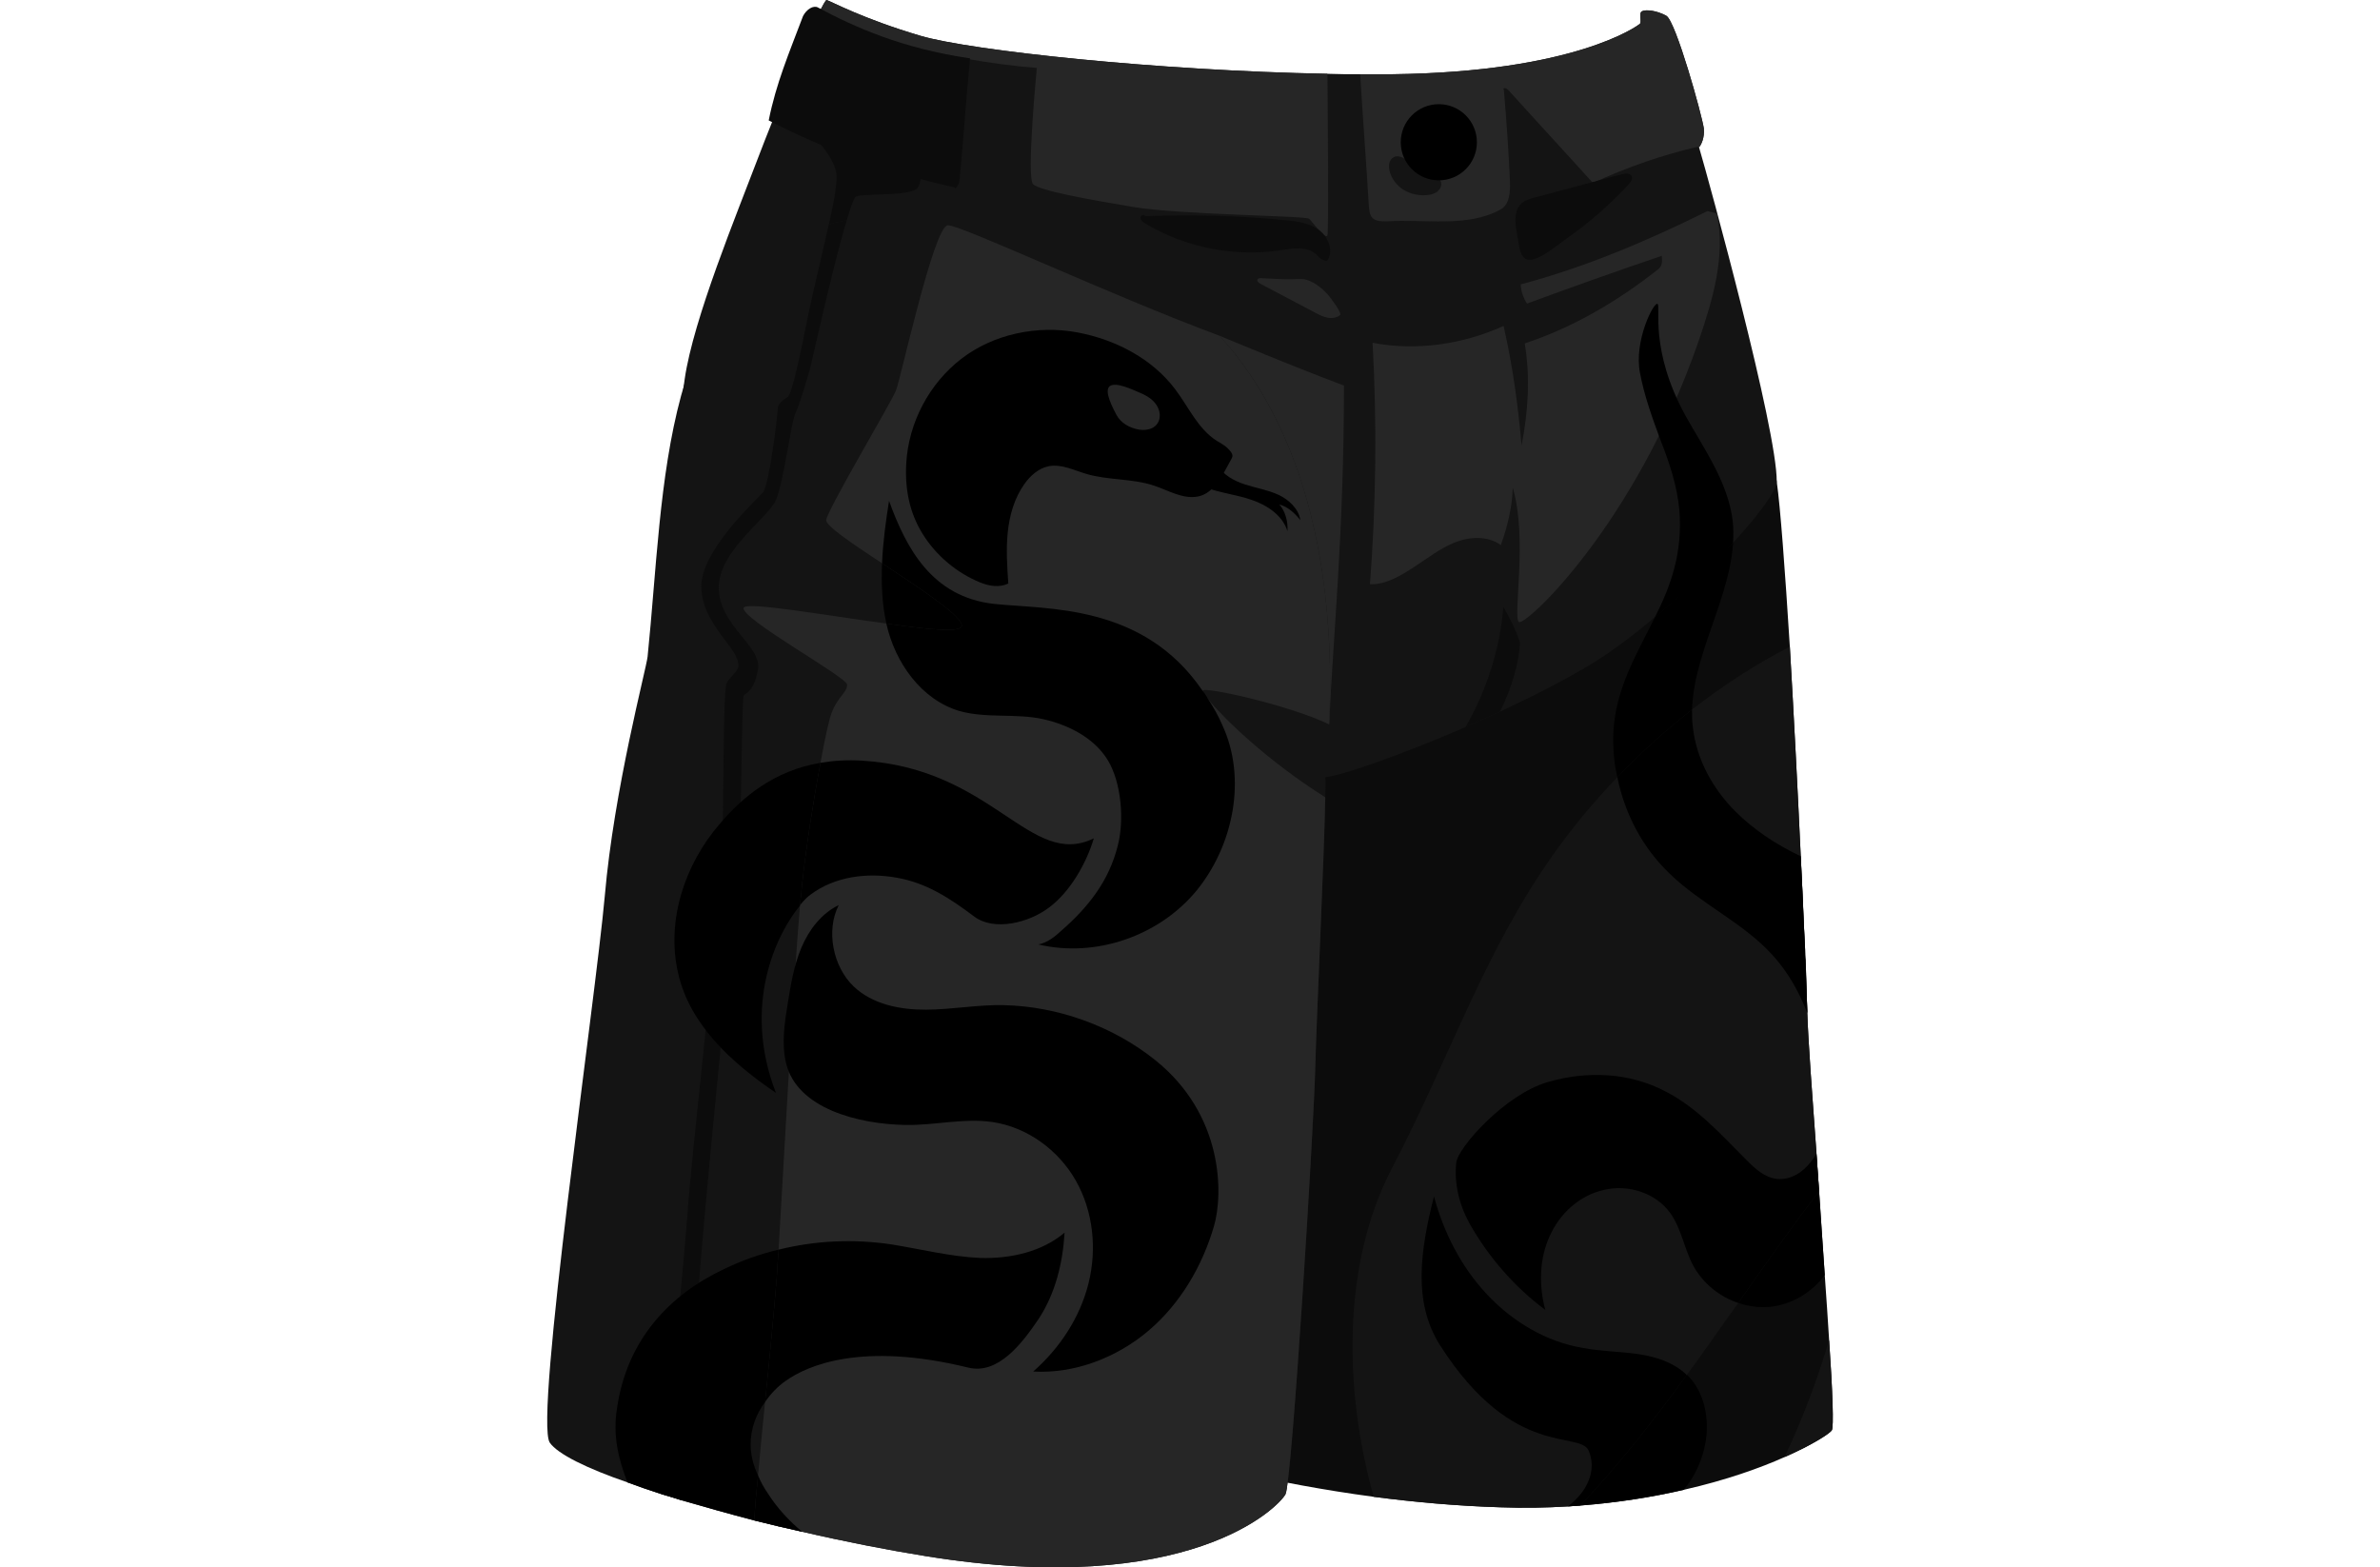 <svg xmlns:xlink="http://www.w3.org/1999/xlink" xmlns="http://www.w3.org/2000/svg" viewBox="-20.409 -58.05 29.443 35.895" width="164" height="108"><!---0009-00560002100035--><g><path style="" d="M9.01-25.29c-0.05,0.07-0.42,0.32-1.08,0.61c-0.56,0.25-1.34,0.53-2.31,0.75c-0.69,0.16-1.48,0.29-2.37,0.36c-0.09,0.01-0.19,0.01-0.28,0.02H2.96c-0.49,0.03-0.99,0.04-1.54,0.02c-0.99-0.03-1.98-0.12-2.9-0.24c-2.33-0.31-4.15-0.81-4.25-0.88c-0.13-0.09,0-3.71,0-6.07c0-2.36,0.29-9.6,0.52-12.34c0.23-2.75,1.9-8.77,6.63-9.21c4.73-0.45,6.11,3.75,6.33,5.25c0.08,0.55,0.19,2.02,0.3,3.78c0.09,1.54,0.18,3.28,0.25,4.8c0.08,1.59,0.13,2.94,0.15,3.54v0.05c0.02,0.63,0.11,1.84,0.21,3.2v0.01c0.02,0.29,0.04,0.58,0.06,0.87c0.04,0.64,0.09,1.3,0.13,1.92c0.04,0.53,0.07,1.04,0.1,1.49C9.03-26.19,9.06-25.35,9.01-25.29z" fill="#0C0C0C"></path><path style="" d="M8.72-30.77c-0.64,0.84-1.25,1.7-1.85,2.56c-0.4,0.55-0.78,1.11-1.18,1.65c-0.76,1.04-1.55,2.06-2.44,2.99c-0.09,0.01-0.19,0.01-0.28,0.02c-0.49,0.03-1,0.04-1.55,0.02c-0.99-0.03-1.98-0.12-2.9-0.24c-0.68-2.42-0.73-5.3,0.4-7.49c1.37-2.62,2.12-4.98,3.74-7.26c0.43-0.6,0.91-1.18,1.44-1.73c0.53-0.56,1.1-1.07,1.71-1.55c0.71-0.55,1.46-1.04,2.24-1.44c0.09,1.54,0.18,3.28,0.25,4.8c0.03,0.55,0.05,1.08,0.07,1.55c0.01,0.21,0.02,0.4,0.03,0.59c0,0.08,0,0.17,0.01,0.24c0.01,0.21,0.02,0.41,0.02,0.57c0.01,0.24,0.01,0.44,0.02,0.59v0.05c0.02,0.63,0.11,1.85,0.21,3.21v0.01C8.68-31.34,8.7-31.06,8.72-30.77z" fill="#141414"></path><path style="" d="M9.01-25.29c-0.05,0.07-0.42,0.32-1.08,0.61c0.41-0.87,0.75-1.77,1.02-2.68C9.03-26.19,9.06-25.35,9.01-25.29z" fill="#141414"></path><g><path d="M5.81-41.8c-0.61,0.48-1.18,0.99-1.71,1.55c-0.05-0.21-0.08-0.43-0.09-0.65c-0.12-2.13,1.7-3.19,1.51-5.47c-0.05-0.54-0.22-1.06-0.42-1.57c-0.19-0.51-0.38-1.03-0.48-1.56c-0.15-0.74,0.32-1.65,0.4-1.59c0.08,0.05-0.19,1.05,0.64,2.56c0.43,0.77,0.97,1.52,1.08,2.4C6.9-44.66,5.86-43.27,5.81-41.8z"></path><path d="M8.45-34.9v0.05C8.26-35.34,8-35.8,7.65-36.18c-0.67-0.74-1.63-1.16-2.35-1.86c-0.62-0.59-1.03-1.37-1.2-2.21c0.53-0.56,1.1-1.07,1.71-1.55c0,0.13,0,0.27,0.02,0.41c0.08,0.72,0.45,1.4,0.97,1.92c0.43,0.43,0.95,0.77,1.5,1.03c0.03,0.55,0.05,1.08,0.07,1.55c0.01,0.21,0.02,0.41,0.03,0.59c0,0.08,0,0.17,0.01,0.24c0.01,0.21,0.01,0.4,0.02,0.57C8.44-35.25,8.44-35.05,8.45-34.9z"></path><path d="M8.85-28.85c-0.29,0.4-0.76,0.68-1.26,0.73c-0.24,0.02-0.49-0.01-0.72-0.09c0.6-0.86,1.21-1.72,1.85-2.56C8.76-30.13,8.81-29.47,8.85-28.85z"></path><path d="M8.72-30.77c-0.64,0.84-1.25,1.7-1.85,2.56c-0.43-0.14-0.81-0.45-1.03-0.85c-0.21-0.39-0.27-0.85-0.53-1.21c-0.33-0.46-0.96-0.66-1.51-0.53c-0.56,0.12-1.02,0.54-1.25,1.06c-0.24,0.52-0.25,1.14-0.1,1.69c-0.71-0.53-1.3-1.21-1.73-1.97c-0.24-0.43-0.36-0.92-0.31-1.4c0.03-0.34,1.12-1.57,2.1-1.85c0.9-0.26,1.87-0.22,2.7,0.22c0.72,0.37,1.27,0.99,1.84,1.56c0.2,0.2,0.42,0.41,0.71,0.44c0.3,0.03,0.59-0.15,0.77-0.39c0.05-0.06,0.09-0.12,0.13-0.19C8.68-31.34,8.7-31.06,8.72-30.77z"></path><path d="M6.12-25.02c-0.07,0.4-0.24,0.78-0.5,1.09c-0.69,0.16-1.48,0.29-2.37,0.36c0.89-0.93,1.68-1.95,2.44-2.99c0.01,0,0.01,0,0.02,0.01C6.1-26.16,6.21-25.56,6.12-25.02z"></path><path d="M5.69-26.56c-0.76,1.04-1.55,2.06-2.44,2.99c-0.09,0.01-0.19,0.01-0.28,0.02c0.16-0.13,0.31-0.28,0.41-0.46c0.14-0.26,0.18-0.52,0.07-0.8c-0.18-0.5-1.72,0.22-3.41-2.43c-0.64-1-0.44-2.22-0.14-3.41c0.22,0.82,0.62,1.61,1.21,2.24c0.58,0.62,1.35,1.09,2.2,1.23c0.41,0.08,0.84,0.08,1.26,0.14C4.98-26.98,5.39-26.85,5.69-26.56z"></path></g></g><!---0021-00620003200024--><g><path style="" d="M7.75-47.02c0,0.2-0.4,0.75-1,1.4c-0.5,0.54-1.15,1.17-1.8,1.71c-0.47,0.4-0.94,0.75-1.37,1.02C3-42.53,2.22-42.13,1.41-41.75c-0.26,0.12-0.52,0.23-0.78,0.34c0,0,0,0,0,0.01c-1.42,0.61-2.78,1.1-3.22,1.15c-0.19,0.02-0.4,0.04-0.61,0.05c-2.17,0.12-5.26-0.12-9.63-1.55c-0.31-0.1-0.59-0.21-0.86-0.34c-1.35-0.61-2.23-1.44-2.78-2.34c-0.12-0.2-0.23-0.4-0.32-0.61c-0.79-1.73-0.59-3.54-0.47-4.33c0.2-1.38,1.19-3.77,1.69-5.09c0.38-1,1.04-2.58,1.37-3.26c0.1-0.21,0.17-0.33,0.19-0.33c0.1,0.03,0.83,0.43,2.15,0.82c1.16,0.34,5.46,0.8,9.32,0.87c0.25,0.01,0.5,0.01,0.75,0.01h0.74c4.16-0.05,5.6-1.1,5.66-1.15c0.06-0.04-0.03-0.24,0.05-0.29c0.09-0.05,0.34-0.02,0.56,0.1c0.22,0.12,0.82,2.29,0.86,2.58c0.02,0.22-0.06,0.36-0.09,0.41c-0.01,0.01-0.02,0.02-0.02,0.02C6.2-53.9,7.76-48.21,7.75-47.02z" fill="#141414"></path><path style="" d="M-11.91-53.77c-0.12,0.25-1.37,0.12-1.45,0.24c-0.05,0.08-0.11,0.27-0.19,0.53c-0.32,1.05-0.79,3.22-0.86,3.47c-0.09,0.3-0.21,0.72-0.32,0.96c-0.1,0.23-0.26,1.54-0.44,1.97c-0.18,0.42-1.32,1.16-1.31,2.02c0,0.05,0,0.1,0.01,0.15c-0.12-0.2-0.23-0.4-0.32-0.61c0.29-0.75,1.19-1.58,1.32-1.73c0.15-0.18,0.34-1.79,0.34-1.91c0-0.13,0.13-0.21,0.23-0.28c0.1-0.08,0.28-0.93,0.49-1.98c0.13-0.6,0.31-1.34,0.45-1.97c0.11-0.46,0.18-0.87,0.18-1.09c0-0.51-0.83-1.23-0.83-1.23l2.7,0.83C-11.91-54.4-11.78-54.02-11.91-53.77z" fill="#0C0C0C"></path><path style="" d="M-5.4-42.23c0,0.11,0.84,1.07,2.2,2.03c-2.17,0.12-5.26-0.12-9.63-1.55c-0.31-0.1-0.59-0.21-0.86-0.34c0.09-0.11,0.15-0.18,0.15-0.28c0-0.17-2.44-1.51-2.37-1.76c0.08-0.25,4.84,0.78,4.99,0.43c0.15-0.35-3.15-2.16-3.1-2.44c0.05-0.28,1.49-2.69,1.6-2.97c0.11-0.28,0.86-3.73,1.18-3.78c0.24-0.04,6.499,2.71,9.079,3.67c0,3.363-0.249,5.73-0.339,7.76C-3.41-41.9-5.39-42.34-5.4-42.23z" fill="#262626"></path><path style="" d="M6.163-53.216c-1.37,0.68-2.796,1.287-4.275,1.678c0.002,0.148,0.06,0.319,0.143,0.441c1.024-0.378,2.052-0.743,3.085-1.094c0.014,0.113,0.016,0.23-0.073,0.301c-0.925,0.731-1.945,1.336-3.065,1.705c0.131,0.763,0.079,1.576-0.072,2.335c-0.081-0.927-0.204-1.829-0.412-2.735c-0.924,0.42-2.004,0.579-3,0.385c0.101,1.842,0.081,3.691-0.06,5.53c0.365,0.013,0.709-0.199,1.015-0.397s0.596-0.43,0.936-0.563s0.752-0.152,1.046,0.064c0.147-0.406,0.266-0.886,0.272-1.318c0.349,1.16-0.002,2.96,0.141,3.077s2.676-2.245,4.12-6.442c0.323-0.939,0.618-1.938,0.415-2.91C6.318-53.171,6.223-53.205,6.163-53.216z" fill="#262626"></path><path style="" d="M6.08-55.11c0.02,0.22-0.06,0.36-0.09,0.41c-0.84,0.19-1.67,0.48-2.45,0.84c-0.64-0.71-1.29-1.41-1.93-2.12C1.59-56,1.56-56.03,1.53-56.03c-0.03,0-0.06,0.01-0.03,0.03c0.06,0.7,0.11,1.41,0.14,2.11c0.01,0.24-0.01,0.53-0.22,0.64c-0.76,0.42-1.74,0.21-2.61,0.27c-0.11,0-0.24,0-0.32-0.08c-0.06-0.06-0.07-0.16-0.08-0.25c-0.06-1.01-0.14-2.03-0.2-3.04h0.74c4.16-0.05,5.6-1.1,5.66-1.15c0.06-0.04-0.03-0.24,0.05-0.29c0.09-0.05,0.34-0.02,0.56,0.1C5.44-57.57,6.04-55.4,6.08-55.11z" fill="#262626"></path><path style="" d="M-2.54-52.66c-0.05,0.11-0.34-0.31-0.42-0.38c-0.07-0.07-2.96-0.09-4.03-0.27s-2.12-0.37-2.29-0.52c-0.16-0.15,0.085-2.664,0.085-2.664c-2.26-0.18-4.215-0.836-5.005-1.226c0.1-0.21,0.17-0.33,0.19-0.33c0.1,0.03,0.83,0.43,2.15,0.82c1.16,0.34,5.46,0.8,9.32,0.87C-2.53-55.26-2.51-52.75-2.54-52.66z" fill="#262626"></path><path style="" d="M1.87-43.33c-0.02,0.45-0.19,1.05-0.46,1.58c-0.26,0.12-0.52,0.23-0.78,0.34c0.48-0.84,0.78-1.78,0.86-2.74C1.64-43.89,1.78-43.62,1.87-43.33z" fill="#0C0C0C"></path><path style="" d="M1.917-53.402c0.08-0.068,0.185-0.097,0.286-0.124c0.667-0.178,1.333-0.356,2-0.533c0.081-0.022,0.192-0.03,0.226,0.047c0.027,0.062-0.021,0.13-0.067,0.18c-0.431,0.468-0.913,0.889-1.435,1.253C2.714-52.432,2.4-52.15,2.14-52.104c-0.251,0.044-0.279-0.245-0.31-0.431C1.785-52.801,1.675-53.194,1.917-53.402z" fill="#0C0C0C"></path><path style="" d="M-2.525-52.106c0.125-0.235-0.011-0.541-0.23-0.692s-0.496-0.185-0.76-0.211c-1.065-0.102-2.136-0.132-3.205-0.09c-0.017-0.054-0.103-0.016-0.101,0.04c0.002,0.056,0.056,0.095,0.104,0.124c0.922,0.555,2.041,0.776,3.105,0.615c0.282-0.043,0.611-0.098,0.817,0.098c0.041,0.039,0.076,0.088,0.127,0.112C-2.617-52.084-2.552-52.056-2.525-52.106z" fill="#0C0C0C"></path><path style="" d="M-4.058-51.68c-0.031-0.001-0.068,0.001-0.083,0.028c-0.021,0.039,0.025,0.08,0.064,0.1c0.418,0.221,0.837,0.441,1.255,0.662c0.09,0.048,0.182,0.096,0.282,0.115c0.1,0.019,0.211,0.006,0.29-0.059c0.053-0.044-0.24-0.426-0.277-0.466c-0.12-0.133-0.278-0.264-0.448-0.328c-0.131-0.049-0.245-0.029-0.381-0.026C-3.589-51.65-3.825-51.671-4.058-51.68z" fill="#262626"></path><path style="" d="M-10.726-56.714c-0.078,0.829-0.157,1.917-0.235,2.746c-0.006,0.061-0.013,0.125-0.051,0.173c-0.038,0.047-0.039,0.081-0.078,0.034c-1.474-0.323-2.905-0.839-4.246-1.531c0.171-0.852,0.458-1.522,0.786-2.39c0.081-0.157,0.239-0.252,0.341-0.197C-13.378-57.431-12.27-56.937-10.726-56.714z" fill="#0C0C0C"></path><path style="" d="M-0.821-54.442c-0.062-0.03-0.137-0.041-0.198-0.01c-0.054,0.027-0.09,0.081-0.104,0.139c-0.014,0.058-0.008,0.12,0.006,0.178c0.044,0.18,0.166,0.337,0.324,0.434c0.158,0.097,0.349,0.135,0.533,0.119c0.074-0.007,0.15-0.022,0.213-0.063c0.063-0.04,0.112-0.108,0.113-0.183c0.002-0.082-0.053-0.157-0.122-0.203c-0.106-0.072-0.243-0.101-0.36-0.149c-0.036-0.015-0.075-0.022-0.111-0.038c-0.048-0.022-0.087-0.059-0.126-0.094C-0.705-54.36-0.757-54.411-0.821-54.442z" fill="#141414"></path><path d="M0.011-55.664c-0.482,0-0.872,0.39-0.872,0.872c0,0.482,0.39,0.872,0.872,0.872c0.482,0,0.872-0.39,0.872-0.872C0.883-55.273,0.493-55.664,0.011-55.664z"></path><path d="M6.75-45.62c-0.437,0.552-1.142,1.17-1.792,1.71c0.36-0.71,0.642-1.47,0.562-2.46c-0.05-0.54-0.22-1.06-0.42-1.57c-0.19-0.51-0.38-1.03-0.48-1.56c-0.15-0.74,0.32-1.65,0.4-1.59c0.08,0.05-0.19,1.05,0.64,2.56c0.43,0.77,0.97,1.52,1.08,2.4C6.76-45.96,6.76-45.78,6.75-45.62z"></path></g><!---0024-00570002400037--><g><path style="" d="M-2.5-41.46c-0.04,0.69-0.1,1.14-0.09,1.21c0.01,0.05,0.01,0.21,0,0.46c-0.02,1.31-0.2,5-0.23,6.24c-0.04,1.47-0.53,9.41-0.68,9.72c-0.16,0.3-2.21,2.39-8.23,1.42c-0.87-0.14-1.85-0.33-2.84-0.56c-0.37-0.08-0.74-0.17-1.1-0.26c-0.58-0.15-1.14-0.31-1.66-0.46c-0.16-0.05-0.31-0.1-0.46-0.14c-0.28-0.09-0.54-0.18-0.78-0.27c-0.93-0.32-1.6-0.65-1.78-0.91c-0.36-0.54,1.04-10.08,1.26-12.52c0.21-2.44,0.95-5.2,0.98-5.48c0.4-3.87,0.26-8.76,4.15-9.9c0.13-0.04,0.27-0.07,0.41-0.09c1.05-0.23,2.38-0.2,4.06,0.16c2.01,0.43,3.46,1.34,4.48,2.48C-2.5-47.6-2.41-43.49-2.5-41.46z" fill="#141414"></path><path style="" d="M-5.4-42.23c0,0.02,0.05,0.1,0.14,0.21c0.34,0.41,1.31,1.37,2.67,2.23c-0.02,1.31-0.2,5-0.23,6.24c-0.04,1.47-0.53,9.41-0.68,9.72c-0.16,0.3-2.21,2.39-8.23,1.42c-0.87-0.14-1.85-0.33-2.84-0.56c-0.37-0.08-0.74-0.17-1.1-0.26c0.02-0.31,0.05-0.66,0.09-1.03c0.05-0.53,0.1-1.11,0.16-1.68c0.11-1.07,0.21-2.14,0.27-2.88c0.01-0.17,0.02-0.37,0.04-0.61c0.12-1.99,0.34-6.14,0.49-7.88v-0.01c0.02-0.2,0.04-0.37,0.05-0.5c0.09-0.82,0.26-1.93,0.42-2.76c0.1-0.56,0.2-1.01,0.26-1.16c0.15-0.37,0.35-0.45,0.35-0.63c0-0.17-2.44-1.51-2.37-1.76c0.05-0.15,1.85,0.17,3.27,0.36c0.91,0.13,1.66,0.21,1.72,0.07c0.08-0.2-0.93-0.86-1.82-1.45c-0.69-0.45-1.3-0.87-1.28-0.99c0.05-0.28,1.49-2.69,1.6-2.97c0.11-0.28,0.86-3.73,1.18-3.78c0.24-0.04,3.65,1.57,6.23,2.53c2.51,2.76,2.6,6.87,2.51,8.9C-3.41-41.9-5.39-42.34-5.4-42.23z" fill="#262626"></path><path style="" d="M-13.55-53c-0.32,1.05-0.79,3.22-0.86,3.47c-0.09,0.3-0.21,0.72-0.32,0.96c-0.1,0.23-0.26,1.54-0.44,1.97c-0.18,0.42-1.32,1.16-1.31,2.02c0.01,0.86,0.99,1.33,0.9,1.86c-0.1,0.53-0.28,0.53-0.33,0.6s-0.05,3.71-0.15,4.47c-0.1,0.76-0.63,6.06-0.82,8.33c-0.14,1.73-0.35,4.43-0.45,5.63c-0.16-0.05-0.31-0.1-0.46-0.14c0.17-1.74,0.54-5.64,0.6-6.5c0.07-1.11,0.73-6.92,0.78-7.99s0.02-3.89,0.11-4.08c0.07-0.15,0.26-0.27,0.27-0.39c0.03-0.42-0.83-0.93-0.85-1.82c-0.01-0.83,1.25-1.98,1.41-2.16c0.15-0.18,0.34-1.79,0.34-1.91c0-0.13,0.13-0.21,0.23-0.28c0.1-0.08,0.28-0.93,0.49-1.98c0.13-0.6,0.31-1.34,0.45-1.97C-13.83-52.95-13.69-52.98-13.55-53z" fill="#0C0C0C"></path><g><path d="M-9.849-44.686c-0.026-0.392-0.053-0.787-0.012-1.179c0.041-0.391,0.154-0.783,0.383-1.103c0.137-0.191,0.326-0.36,0.557-0.405c0.289-0.055,0.572,0.091,0.854,0.175c0.504,0.15,1.051,0.103,1.55,0.268c0.333,0.11,0.661,0.315,1.006,0.252c0.391-0.072,0.587-0.532,0.781-0.878c0.048-0.086-0.03-0.162-0.099-0.232c-0.07-0.069-0.16-0.112-0.243-0.165c-0.432-0.272-0.647-0.776-0.955-1.183c-0.532-0.705-1.37-1.138-2.238-1.301c-0.916-0.172-1.921,0.035-2.659,0.604c-0.738,0.569-1.211,1.467-1.262,2.398c-0.032,0.582,0.071,1.126,0.38,1.62s0.777,0.886,1.317,1.106C-10.282-44.625-10.05-44.589-9.849-44.686z"></path><path style="" d="M-7.377-48.558c0.1,0.195,0.307,0.311,0.523,0.347c0.216,0.036,0.431-0.047,0.469-0.262c0.024-0.134-0.033-0.273-0.126-0.373c-0.092-0.1-0.216-0.166-0.342-0.217c-0.137-0.056-0.539-0.254-0.675-0.141C-7.666-49.09-7.441-48.684-7.377-48.558z" fill="#262626"></path><path d="M-5.366-46.897c0.352,0.133,0.734,0.173,1.09,0.295c0.357,0.122,0.709,0.355,0.82,0.715c0.017-0.204-0.048-0.462-0.188-0.611c0.198,0.054,0.357,0.2,0.484,0.361c-0.039-0.263-0.267-0.474-0.508-0.584s-0.509-0.152-0.762-0.235c-0.253-0.082-0.506-0.219-0.632-0.454C-5.154-47.233-5.273-47.075-5.366-46.897z"></path><path d="M-10.92-43.7c-0.06,0.14-0.81,0.06-1.72-0.07c-0.1-0.43-0.12-0.91-0.1-1.38C-11.85-44.56-10.84-43.9-10.92-43.7z"></path><path d="M-5.54-37.65c-0.86,1.04-2.31,1.54-3.62,1.23c0.2-0.04,0.37-0.17,0.52-0.31c0.63-0.55,1.1-1.15,1.3-1.96c0.15-0.58,0.08-1.44-0.23-1.95s-0.9-0.81-1.48-0.94c-0.63-0.14-1.31-0.01-1.93-0.19c-0.86-0.26-1.46-1.1-1.66-1.99v-0.01c0.91,0.13,1.66,0.21,1.72,0.07c0.08-0.2-0.93-0.86-1.82-1.45c0.02-0.49,0.09-0.99,0.16-1.43c0.39,1.08,0.98,2.2,2.4,2.36c1.22,0.13,3.42-0.01,4.78,1.99c0.06,0.07,0.1,0.14,0.14,0.21c0.11,0.17,0.22,0.36,0.31,0.57C-4.38-40.23-4.69-38.69-5.54-37.65z"></path><path d="M-14.15-40.58c-0.16,0.83-0.33,1.94-0.42,2.76c-0.01,0.13-0.03,0.3-0.05,0.5v0.01c-0.54,0.65-1.33,2.28-0.55,4.29c-1-0.68-1.97-1.55-2.24-2.74c-0.28-1.2,0.15-2.5,0.96-3.43C-15.94-39.79-15.22-40.4-14.15-40.58z"></path><path d="M-7.89-38.85c-0.17,0.57-0.54,1.22-1.02,1.58c-0.47,0.36-1.27,0.55-1.72,0.21c-0.56-0.42-1.09-0.77-1.78-0.89c-0.67-0.12-1.41-0.03-1.97,0.39c-0.07,0.05-0.15,0.13-0.24,0.24c0.02-0.2,0.04-0.37,0.05-0.5c0.09-0.82,0.26-1.93,0.42-2.76c0.29-0.05,0.6-0.07,0.95-0.05C-10.19-40.45-9.35-38.14-7.89-38.85z"></path><path d="M-9.279-26.639c0.608-0.533,1.073-1.238,1.268-2.022c0.195-0.784,0.108-1.645-0.29-2.348s-1.116-1.229-1.916-1.345c-0.658-0.095-1.324,0.08-1.988,0.068c-1.076-0.019-2.488-0.374-2.735-1.422c-0.105-0.445-0.033-0.91,0.04-1.361c0.07-0.435,0.142-0.875,0.314-1.281c0.172-0.406,0.457-0.781,0.854-0.971c-0.299,0.582-0.132,1.41,0.341,1.862c0.431,0.411,1.063,0.536,1.659,0.533s1.187-0.118,1.783-0.104c1.236,0.028,2.497,0.482,3.466,1.259c1.56,1.251,1.562,3.057,1.344,3.804c-0.267,0.914-0.769,1.771-1.494,2.389C-7.359-26.96-8.328-26.584-9.279-26.639z"></path><path d="M-15.11-29.43c-0.02,0.24-0.03,0.44-0.04,0.61c-0.06,0.74-0.16,1.81-0.27,2.88c-0.21,0.28-0.33,0.62-0.33,0.97c0,0.24,0.06,0.48,0.17,0.71c-0.04,0.37-0.07,0.72-0.09,1.03c-0.58-0.15-1.14-0.31-1.66-0.46c-0.16-0.05-0.31-0.1-0.46-0.14c-0.28-0.09-0.54-0.18-0.78-0.27c-0.21-0.54-0.34-1.07-0.24-1.7c0.23-1.59,1.23-2.61,2.44-3.18C-15.96-29.18-15.54-29.33-15.11-29.43z"></path><path d="M-14.57-22.97c-0.37-0.08-0.74-0.17-1.1-0.26c0.02-0.31,0.05-0.66,0.09-1.03c0.06,0.15,0.14,0.29,0.23,0.42C-15.14-23.51-14.87-23.22-14.57-22.97z"></path><path d="M-8.56-29.82c-0.04,0.69-0.21,1.39-0.59,1.97c-0.39,0.58-0.94,1.29-1.62,1.12c-2.45-0.6-3.69-0.04-4.17,0.3c-0.19,0.13-0.35,0.3-0.48,0.49c0.11-1.07,0.21-2.14,0.27-2.88c0.01-0.17,0.02-0.37,0.04-0.61c0.84-0.21,1.72-0.25,2.59-0.12c0.68,0.11,1.35,0.28,2.03,0.31C-9.8-29.22-9.08-29.38-8.56-29.82z"></path></g></g></svg>